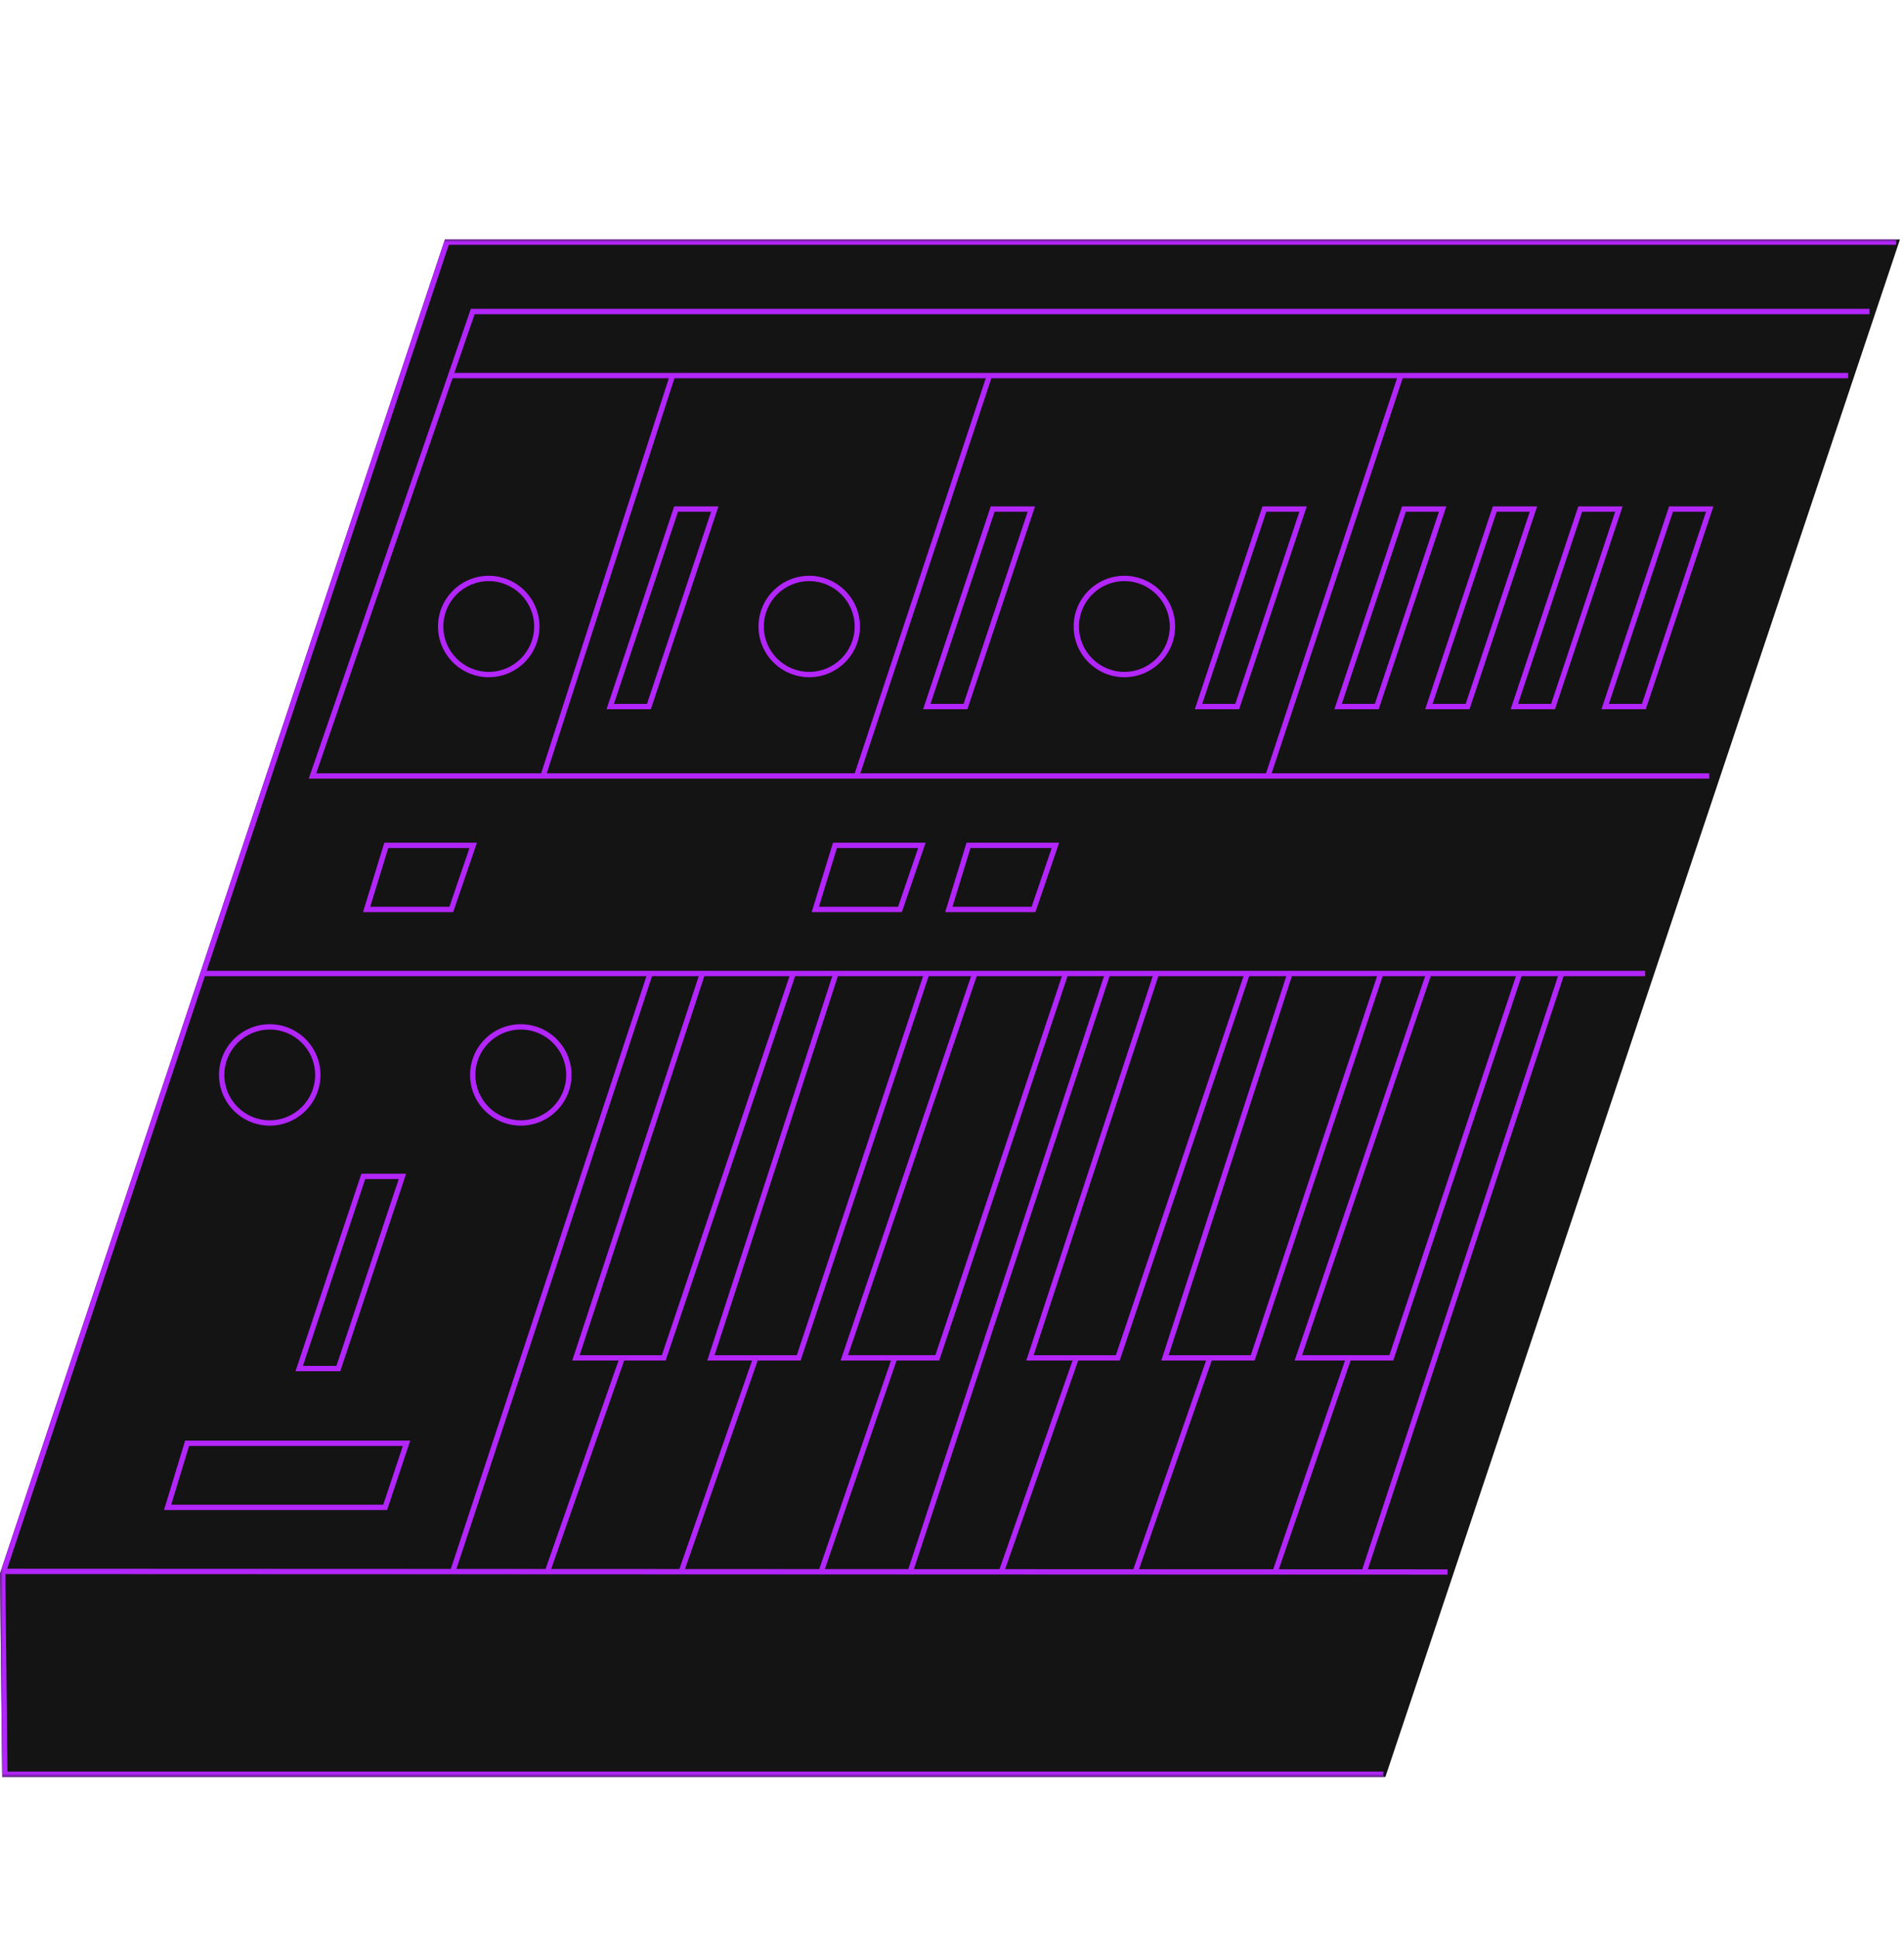 <svg width="342" height="348" viewBox="0 0 342 348" xmlns="http://www.w3.org/2000/svg" xmlns:xlink="http://www.w3.org/1999/xlink"><defs><path id="a" d="M0 276.1h341.268V0H0z"/><path id="c" d="M0 276.1h341.268V0H0z"/><path id="e" d="M0 276.1h341.268V0H0z"/><path id="g" d="M0 276.1h341.268V0H0z"/><path id="i" d="M0 276.1h341.268V0H0z"/><path id="k" d="M0 276.1h341.268V0H0z"/><path id="m" d="M0 276.1h341.268V0H0z"/><path id="o" d="M0 276.1h341.268V0H0z"/><path id="q" d="M0 276.1h341.268V0H0z"/><path id="s" d="M0 276.1h341.268V0H0z"/><path id="u" d="M0 276.1h341.268V0H0z"/><path id="w" d="M0 276.1h341.268V0H0z"/><path id="y" d="M0 276.1h341.268V0H0z"/><path id="A" d="M0 276.1h341.268V0H0z"/><path id="C" d="M0 276.1h341.268V0H0z"/><path id="E" d="M0 276.1h341.268V0H0z"/><path id="G" d="M0 276.1h341.268V0H0z"/><path id="I" d="M0 276.1h341.268V0H0z"/></defs><g fill="none" fill-rule="evenodd"><path fill="#141414" fill-rule="nonzero" d="M80.267 43.48L.481 282.63l.388 35.99h247.627l92.107-275.14z"/><path d="M79.92 43L.026 282.477l-.025.077.394 36.545h248.448l92.216-275.468.21-.631H79.922zM.96 282.704L80.614 43.959h259.323L248.15 318.14H1.344L.96 282.704z" fill="#141414" fill-rule="nonzero"/><path fill="#B226FB" fill-rule="nonzero" d="M260.01 282.773L.96 282.67v-.959l259.05.104z"/><path fill="#B226FB" fill-rule="nonzero" d="M81.69 282.641l-.911-.299 35.577-107.773.91.299zm82.15.103l-.911-.299 35.513-107.58.911.3zm81.552 0l-.91-.299 35.512-107.58.912.3z"/><path fill="#B226FB" fill-rule="nonzero" d="M36.46 175.298h259.049v-.96H36.459zm86.277 107.351l-.905-.315 13.478-38.649.904.316z"/><path fill="#B226FB" fill-rule="nonzero" d="M143.81 244.322h-16.773l22.66-69.651.913.295-22.252 68.398h14.76l22.89-68.697.911.303zM98.696 282.65l-.905-.317 13.533-38.649.905.318z"/><path fill="#B226FB" fill-rule="nonzero" d="M119.57 244.322h-16.782l22.924-69.653.911.299-22.51 68.396h14.767l23.143-68.698.91.305zm28.296 38.325l-.906-.31 13.294-38.65.906.312z"/><path fill="#B226FB" fill-rule="nonzero" d="M168.703 244.322H150.99l.215-.633 23.44-69.025.909.309-23.226 68.39h15.683l22.943-68.696.911.303zm35.587 38.327l-.905-.315 13.477-38.649.905.316z"/><path fill="#B226FB" fill-rule="nonzero" d="M225.363 244.322H208.59l22.66-69.651.912.295-22.251 68.398h14.76l22.89-68.697.91.303zm-45.115 38.328l-.904-.317 13.533-38.649.904.318z"/><path fill="#B226FB" fill-rule="nonzero" d="M201.123 244.322H184.34l22.924-69.653.912.299-22.51 68.396h14.767l23.143-68.698.91.305zm28.296 38.325l-.907-.31 13.294-38.65.907.312z"/><path fill="#B226FB" fill-rule="nonzero" d="M250.256 244.322h-17.714l.215-.633 23.44-69.025.91.309-23.226 68.39h15.683l22.942-68.696.912.303zM66.504 162.835h14.214l3.61-10.546H69.74l-3.236 10.546zm14.9.958h-16.2l3.826-12.462h16.64l-4.266 12.462zm65.693-.958h14.214l3.61-10.546h-14.588l-3.236 10.546zm14.9.958h-16.2l3.826-12.462h16.64l-4.266 12.462zm9.086-.958h14.214l3.61-10.546H174.32l-3.236 10.546zm14.9.958h-16.2l3.826-12.462h16.64l-4.266 12.462zm-40.627-59.438c-4.497 0-8.155 3.656-8.155 8.15 0 4.492 3.658 8.148 8.155 8.148s8.155-3.656 8.155-8.149c0-4.493-3.658-8.149-8.155-8.149zm0 17.257c-5.025 0-9.114-4.086-9.114-9.108 0-5.021 4.089-9.107 9.114-9.107 5.026 0 9.115 4.086 9.115 9.107 0 5.022-4.09 9.108-9.115 9.108zm56.607-17.257c-4.497 0-8.155 3.656-8.155 8.15 0 4.492 3.658 8.148 8.155 8.148s8.155-3.656 8.155-8.149c0-4.493-3.658-8.149-8.155-8.149m0 17.257c-5.025 0-9.114-4.086-9.114-9.108 0-5.021 4.089-9.107 9.114-9.107 5.026 0 9.115 4.086 9.115 9.107 0 5.022-4.09 9.108-9.115 9.108"/><g transform="translate(0 43)"><mask id="b" fill="#fff"><use xlink:href="#a"/></mask><path fill="#B226FB" fill-rule="nonzero" mask="url(#b)" d="M80.594 24.926h251.373v-.96H80.594z"/></g><g transform="translate(0 43)"><mask id="d" fill="#fff"><use xlink:href="#c"/></mask><path fill="#B226FB" fill-rule="nonzero" mask="url(#d)" d="M98.072 96.302l-.913-.294 23.185-71.72.913.294z"/></g><g transform="translate(0 43)"><mask id="f" fill="#fff"><use xlink:href="#e"/></mask><path fill="#B226FB" fill-rule="nonzero" mask="url(#f)" d="M154.279 96.642l-.91-.301 23.908-72.057.91.302z"/></g><g transform="translate(0 43)"><mask id="h" fill="#fff"><use xlink:href="#g"/></mask><path fill="#B226FB" fill-rule="nonzero" mask="url(#h)" d="M307.022 96.826H55.456L84.57 12.463h251.235v.958H85.253L56.801 95.868h250.22z"/></g><g transform="translate(0 43)"><mask id="j" fill="#fff"><use xlink:href="#i"/></mask><path d="M110.274 83.405h5.939l11.513-34.512h-5.938l-11.514 34.512zm6.63.959h-7.961l12.153-36.43h7.96l-12.152 36.43z" fill="#B226FB" fill-rule="nonzero" mask="url(#j)"/></g><g transform="translate(0 43)"><mask id="l" fill="#fff"><use xlink:href="#k"/></mask><path d="M167.138 83.405h5.938l11.515-34.512h-5.94l-11.513 34.512zm6.63.959h-7.96l12.152-36.43h7.961l-12.153 36.43z" fill="#B226FB" fill-rule="nonzero" mask="url(#l)"/></g><g transform="translate(0 43)"><mask id="n" fill="#fff"><use xlink:href="#m"/></mask><path fill="#B226FB" fill-rule="nonzero" mask="url(#n)" d="M228.156 96.642l-.91-.301 23.908-72.057.91.302z"/></g><g transform="translate(0 43)"><mask id="p" fill="#fff"><use xlink:href="#o"/></mask><path d="M241.015 83.405h5.938l11.515-34.512h-5.94l-11.513 34.512zm6.63.959h-7.96l12.152-36.43h7.961l-12.153 36.43z" fill="#B226FB" fill-rule="nonzero" mask="url(#p)"/></g><g transform="translate(0 43)"><mask id="r" fill="#fff"><use xlink:href="#q"/></mask><path d="M257.326 83.405h5.938l11.514-34.512h-5.939l-11.513 34.512zm6.63.959h-7.96l12.151-36.43h7.962l-12.153 36.43z" fill="#B226FB" fill-rule="nonzero" mask="url(#r)"/></g><g transform="translate(0 43)"><mask id="t" fill="#fff"><use xlink:href="#s"/></mask><path d="M272.677 83.405h5.938l11.514-34.512h-5.939l-11.513 34.512zm6.63.959h-7.96l12.151-36.43h7.962l-12.153 36.43z" fill="#B226FB" fill-rule="nonzero" mask="url(#t)"/></g><g transform="translate(0 43)"><mask id="v" fill="#fff"><use xlink:href="#u"/></mask><path d="M288.987 83.405h5.938l11.515-34.512h-5.94l-11.513 34.512zm6.63.959h-7.96l12.152-36.43h7.961l-12.153 36.43z" fill="#B226FB" fill-rule="nonzero" mask="url(#v)"/></g><g transform="translate(0 43)"><mask id="x" fill="#fff"><use xlink:href="#w"/></mask><path d="M54.412 202.281h6.015l11.194-33.554h-6.016l-11.193 33.554zm6.706.959h-8.037l11.833-35.471h8.037l-11.833 35.47z" fill="#B226FB" fill-rule="nonzero" mask="url(#x)"/></g><g transform="translate(0 43)"><mask id="z" fill="#fff"><use xlink:href="#y"/></mask><path d="M215.943 83.405h5.94l11.513-34.512h-5.938l-11.515 34.512zm6.631.959h-7.961l12.153-36.43h7.96l-12.152 36.43z" fill="#B226FB" fill-rule="nonzero" mask="url(#z)"/></g><g transform="translate(0 43)"><mask id="B" fill="#fff"><use xlink:href="#A"/></mask><path d="M87.79 61.355c-4.497 0-8.155 3.656-8.155 8.15 0 4.492 3.658 8.148 8.155 8.148s8.155-3.656 8.155-8.149c0-4.493-3.658-8.149-8.155-8.149m0 17.257c-5.026 0-9.115-4.086-9.115-9.108 0-5.021 4.09-9.107 9.115-9.107s9.114 4.086 9.114 9.107c0 5.022-4.089 9.108-9.114 9.108" fill="#B226FB" fill-rule="nonzero" mask="url(#B)"/></g><g transform="translate(0 43)"><mask id="D" fill="#fff"><use xlink:href="#C"/></mask><path d="M48.453 141.884c-4.497 0-8.156 3.656-8.156 8.15 0 4.492 3.659 8.148 8.156 8.148 4.497 0 8.155-3.656 8.155-8.149 0-4.493-3.658-8.149-8.155-8.149m0 17.256c-5.026 0-9.115-4.085-9.115-9.107 0-5.021 4.09-9.107 9.115-9.107s9.114 4.086 9.114 9.107c0 5.022-4.089 9.107-9.114 9.107" fill="#B226FB" fill-rule="nonzero" mask="url(#D)"/></g><g transform="translate(0 43)"><mask id="F" fill="#fff"><use xlink:href="#E"/></mask><path d="M93.546 141.884c-4.496 0-8.155 3.656-8.155 8.15 0 4.492 3.659 8.148 8.155 8.148 4.497 0 8.156-3.656 8.156-8.149 0-4.493-3.659-8.149-8.156-8.149m0 17.256c-5.025 0-9.114-4.085-9.114-9.107 0-5.021 4.089-9.107 9.114-9.107 5.026 0 9.115 4.086 9.115 9.107 0 5.022-4.089 9.107-9.115 9.107" fill="#B226FB" fill-rule="nonzero" mask="url(#F)"/></g><g transform="translate(0 43)"><mask id="H" fill="#fff"><use xlink:href="#G"/></mask><path d="M30.754 227.207h38.088l3.515-10.546H33.964l-3.21 10.546zm38.78.958H29.458l3.795-12.463h40.435l-4.154 12.463z" fill="#B226FB" fill-rule="nonzero" mask="url(#H)"/></g><g transform="translate(0 43)"><mask id="J" fill="#fff"><use xlink:href="#I"/></mask><path fill="#B226FB" fill-rule="nonzero" mask="url(#J)" d="M248.496 276.1H.393L0 239.553l.025-.076L79.92 0h260.681v.959H80.613L.961 239.704l.382 35.436h247.153z"/></g></g></svg>